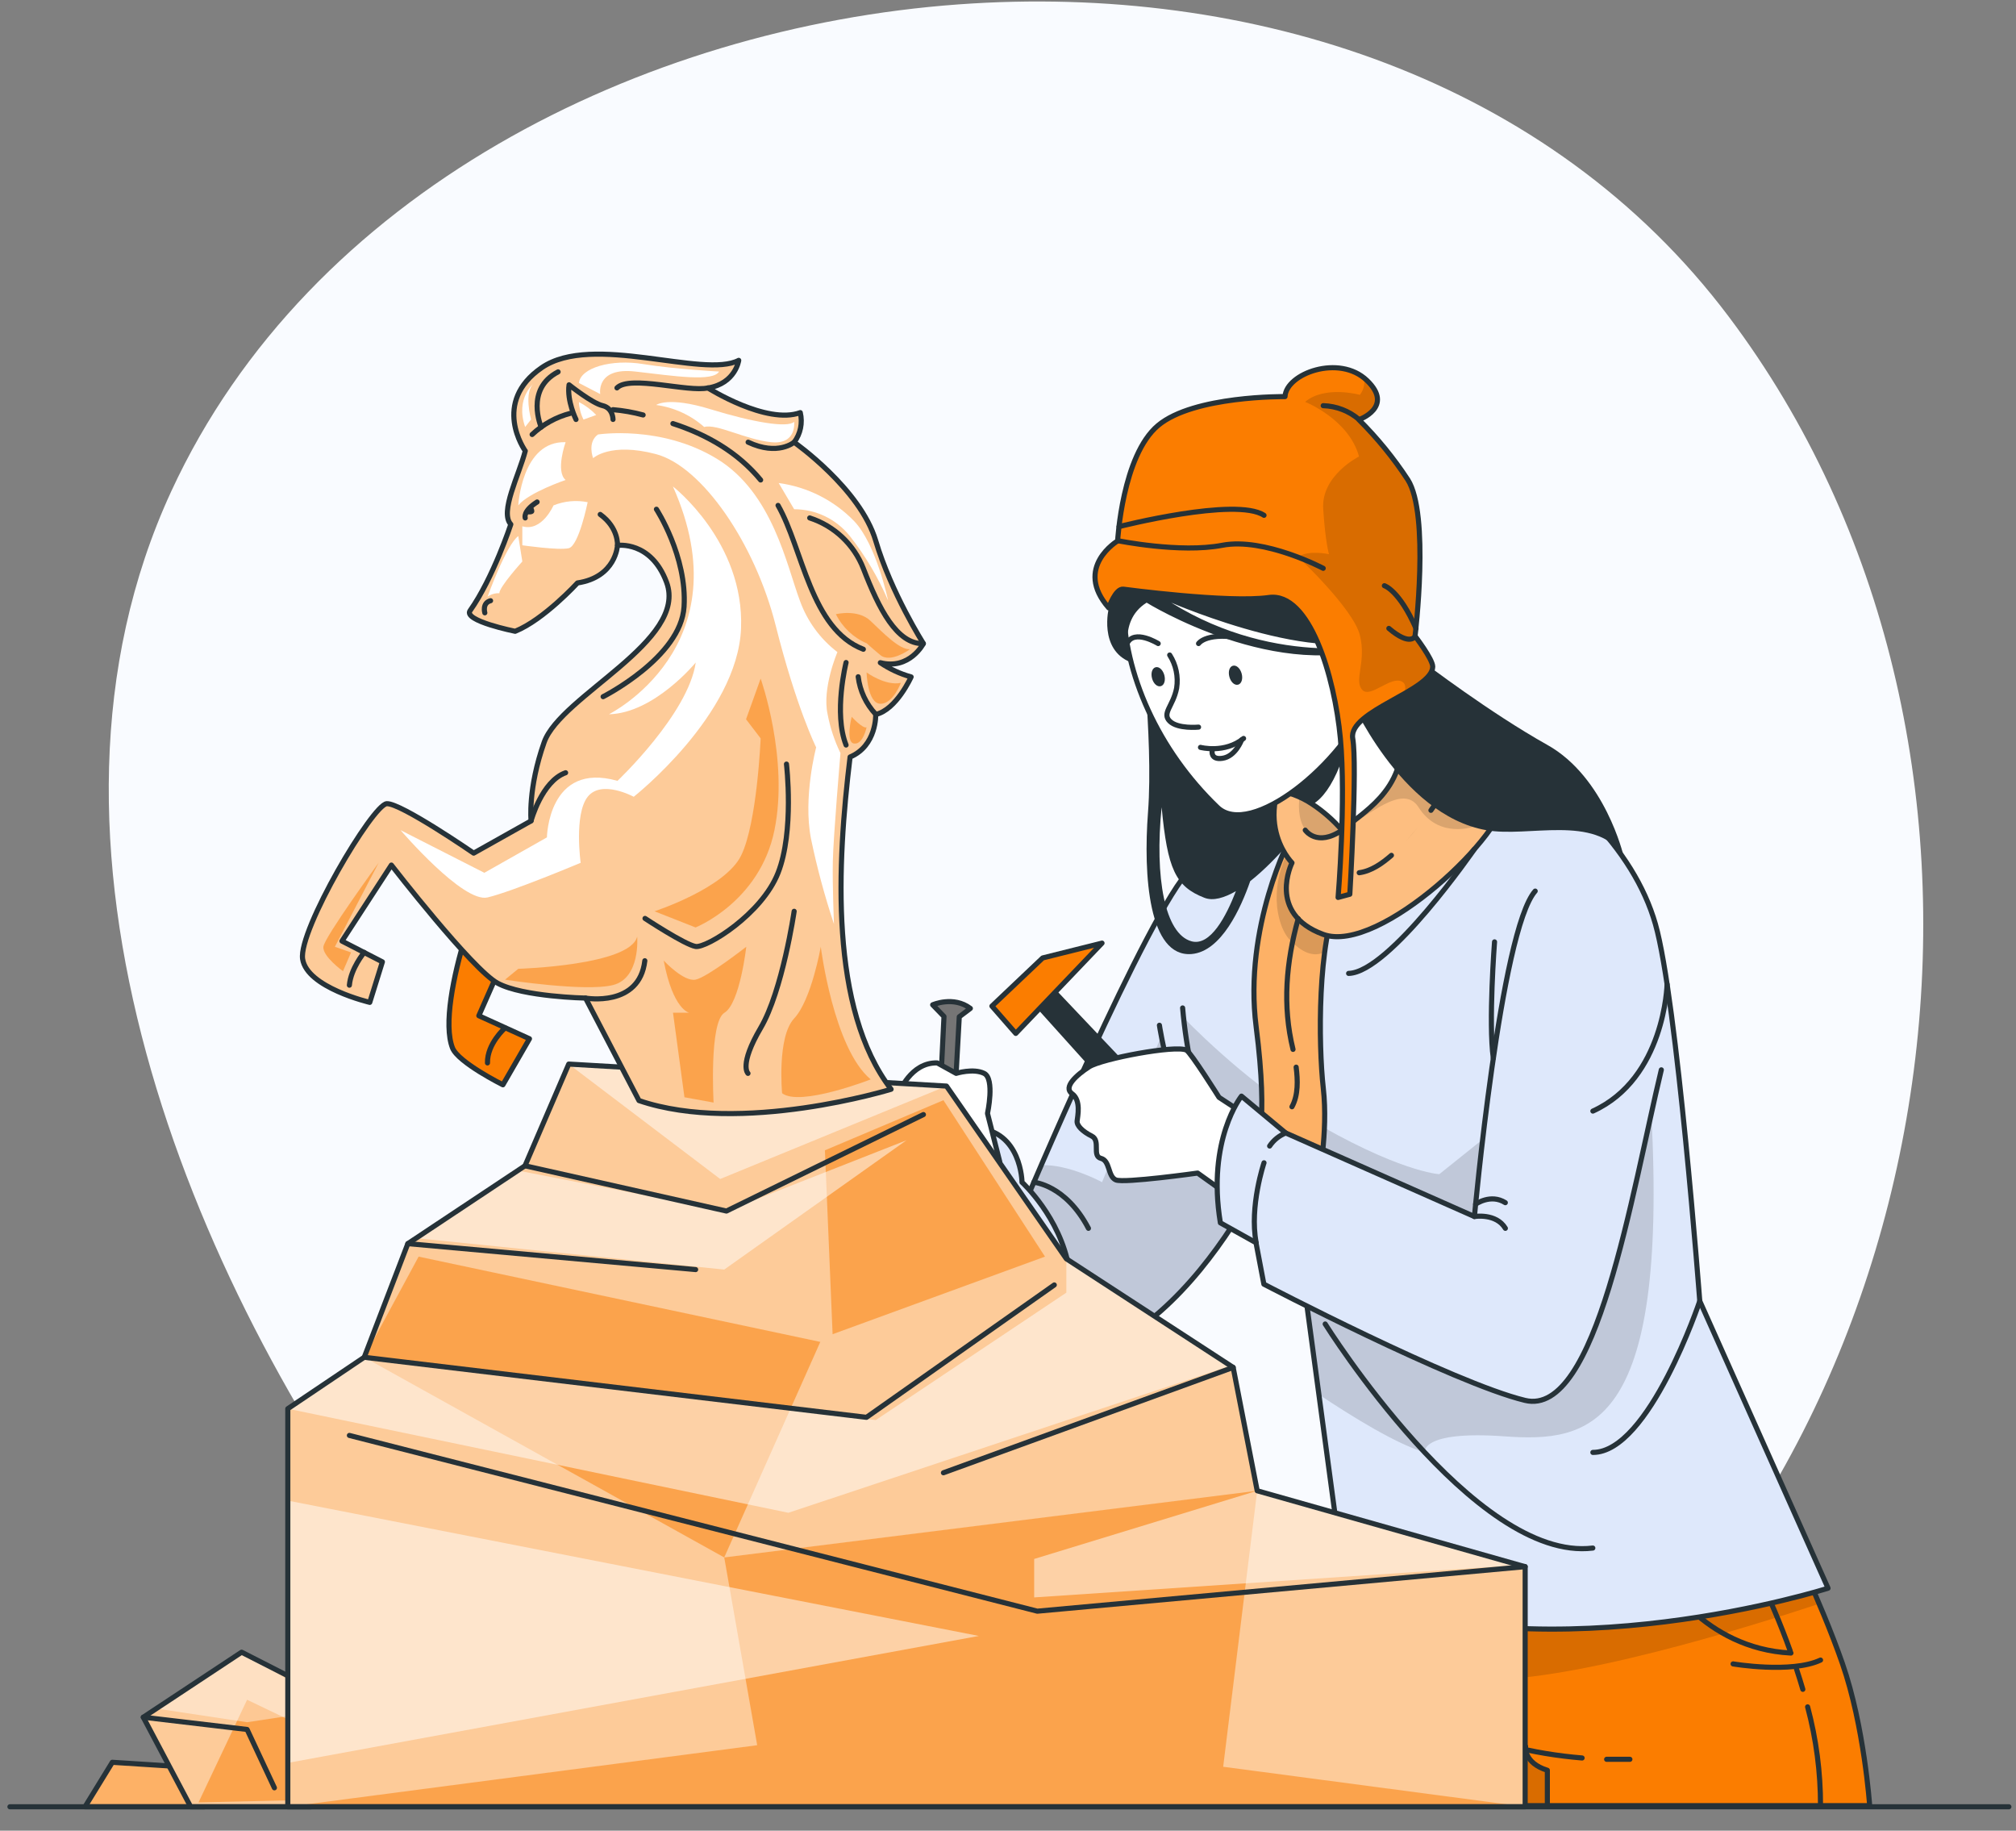 <?xml version="1.0" encoding="UTF-8"?>
<svg width="217px" height="197px" viewBox="0 0 217 197" version="1.1" xmlns="http://www.w3.org/2000/svg" xmlns:xlink="http://www.w3.org/1999/xlink">
    <rect x="0" y="0" width="217" height="197" fill="#808080" stroke="none"/>
    <title>Frozen figure-bro</title>
    <g id="Page-1" stroke="none" stroke-width="1" fill="none" fill-rule="evenodd">
        <g id="shopping-on-splitchek-copy" transform="translate(-1057, -3928)">
            <g id="definitions" transform="translate(150, 3790)">
                <g id="4" transform="translate(892, 138)">
                    <g id="Frozen-figure-bro" transform="translate(16, 0)">
                        <g id="freepik--background-simple--inject-57" transform="translate(10.405, 0)" fill="#F9FBFF" fill-rule="nonzero">
                            <path d="M59.127,194.028 L147.42,194.028 C150.7,191.892 153.845,189.554 156.834,187.027 C199.977,150.603 208.861,79.474 174.672,34.072 C155.437,8.5 123.274,-1.827 91.761,0.473 C57.666,2.95 21.896,20.669 7.031,52.866 C-10.395,90.598 8.894,137.7 32.173,168.812 C39.55,178.786 48.684,187.331 59.127,194.028 Z" id="Path"></path>
                        </g>
                        <g id="freepik--Character--inject-57" transform="translate(95.135, 39.523)">
                            <path d="M95.705,124.28 C95.705,124.28 99.823,132.704 102.176,139.477 C104.53,146.25 105.114,154.783 105.114,154.783 L49.55,154.783 L49.55,128.829 L95.705,124.28 Z" id="Path" fill="#FB7D00" fill-rule="nonzero"></path>
                            <path d="M70.42,150.977 L70.42,154.783 L49.55,154.783 L49.55,128.829 L95.685,124.28 C95.685,124.28 97.667,128.323 99.649,133.07 C92.37,135.478 72.149,141.816 62.532,141.182 C62.532,141.182 65.361,148.431 66.694,148.431 L67.992,149.02 C67.992,149.02 69.637,150.784 70.42,150.977 Z" id="Path" fill-opacity="0.7" fill="#000000" fill-rule="nonzero" opacity="0.2"></path>
                            <path d="M95.705,124.28 C95.705,124.28 99.823,132.704 102.176,139.477 C104.53,146.25 105.114,154.783 105.114,154.783 L49.55,154.783 L49.55,128.829 L95.705,124.28 Z" id="Path" stroke="#263238" stroke-width="0.55" stroke-linecap="round" stroke-linejoin="round"></path>
                            <path d="M98.435,144.155 C99.361,147.621 99.828,151.195 99.823,154.783" id="Path" stroke="#263238" stroke-width="0.55" stroke-linecap="round" stroke-linejoin="round"></path>
                            <path d="M97.241,140.091 C97.479,140.815 97.707,141.538 97.92,142.267" id="Path" stroke="#263238" stroke-width="0.55" stroke-linecap="round" stroke-linejoin="round"></path>
                            <path d="M88.258,121.421 C91.671,126.654 94.46,132.268 96.567,138.149" id="Path" stroke="#263238" stroke-width="0.55" stroke-linecap="round" stroke-linejoin="round"></path>
                            <path d="M82.703,129.82 C82.703,129.82 87.163,137.891 96.641,138.362" id="Path" stroke="#263238" stroke-width="0.55" stroke-linecap="round" stroke-linejoin="round"></path>
                            <path d="M62.571,131.673 C62.571,131.673 63.954,145.492 68.066,148.431" id="Path" stroke="#263238" stroke-width="0.55" stroke-linecap="round" stroke-linejoin="round"></path>
                            <path d="M76.802,149.798 C77.634,149.798 78.472,149.798 79.304,149.798" id="Path" stroke="#263238" stroke-width="0.55" stroke-linecap="round" stroke-linejoin="round"></path>
                            <path d="M58.8,145.145 C63.29,147.965 68.958,149.223 74.161,149.655" id="Path" stroke="#263238" stroke-width="0.55" stroke-linecap="round" stroke-linejoin="round"></path>
                            <path d="M68.066,148.431 C68.066,148.431 67.873,150.195 70.42,150.977 L70.42,154.783" id="Path" stroke="#263238" stroke-width="0.55" stroke-linecap="round" stroke-linejoin="round"></path>
                            <path d="M90.413,139.532 C90.413,139.532 96.691,140.592 99.827,139.12" id="Path" stroke="#263238" stroke-width="0.55" stroke-linecap="round" stroke-linejoin="round"></path>
                            <path d="M32.029,53.979 C27.535,58.295 13.874,90.676 13.874,90.676 C13.874,90.676 7.497,105.863 11.466,106.819 C29.616,111.214 41.002,84.14 41.002,84.14 L32.029,53.979 Z" id="Path" fill="#DEE8FB" fill-rule="nonzero"></path>
                            <path d="M40.596,85.042 C38.421,89.695 27.624,110.738 11.461,106.844 C7.492,105.868 13.874,90.676 13.874,90.676 C13.874,90.676 14.667,88.793 15.94,85.869 C18.873,85.726 22.491,87.693 22.491,87.693 L28.669,72.436 L40.596,85.042 Z" id="Path" fill-opacity="0.7" fill="#000000" fill-rule="nonzero" opacity="0.2"></path>
                            <path d="M32.029,53.979 C27.535,58.295 13.874,90.676 13.874,90.676 C13.874,90.676 7.497,105.863 11.466,106.819 C29.616,111.214 41.002,84.14 41.002,84.14 L32.029,53.979 Z" id="Path" stroke="#263238" stroke-width="0.55" stroke-linecap="round" stroke-linejoin="round"></path>
                            <path d="M16.564,104.173 C14.464,106.532 11.396,107.731 8.825,106.036 C4.132,102.909 3.26,92.846 3.26,92.846 C1.838,91.246 0.929,89.256 0.649,87.133 C0.649,87.133 4.118,81.603 8.964,81.881 C13.809,82.158 13.874,87.703 13.874,87.703 C13.874,87.703 17.972,91.429 18.943,96.978" id="Path" stroke="#263238" stroke-width="0.55" fill="#DEE8FB" fill-rule="nonzero" stroke-linecap="round" stroke-linejoin="round"></path>
                            <path d="M28.664,70.806 C28.664,70.806 30.042,80.221 33.763,83.1" id="Path" stroke="#263238" stroke-width="0.55" stroke-linecap="round" stroke-linejoin="round"></path>
                            <path d="M15.142,87.703 C15.142,87.703 18.571,87.965 21.024,92.658" id="Path" stroke="#263238" stroke-width="0.55" stroke-linecap="round" stroke-linejoin="round"></path>
                            <path d="M32.029,53.979 C32.029,53.979 50.912,33.297 61.595,38.817 C72.278,44.337 79.73,51.819 82.049,59.91 C84.368,68.002 86.826,100.482 86.826,100.482 L100.635,131.386 C100.635,131.386 71.094,140.8 48.732,132.094 L44.347,99.54 C44.347,99.54 32.787,87.901 31.162,68.943" id="Path" fill="#DEE8FB" fill-rule="nonzero"></path>
                            <path d="M65.812,115.044 C56.7,114.39 57.22,116.773 57.22,116.773 C54.177,115.862 49.465,112.968 45.823,110.535 L44.337,99.54 C42.128,97.15 40.191,94.522 38.559,91.706 C32.767,83.1 31.251,69.969 31.251,69.969 C31.251,69.969 37.608,76.633 44.337,80.642 C54.366,86.618 58.791,86.831 58.791,86.831 L63.448,83.1 L81.613,80.295 C83.417,114.459 74.929,115.693 65.812,115.044 Z" id="Path" fill-opacity="0.7" fill="#000000" fill-rule="nonzero" opacity="0.2"></path>
                            <path d="M32.029,53.979 C32.029,53.979 50.912,33.297 61.595,38.817 C72.278,44.337 79.73,51.819 82.049,59.91 C84.368,68.002 86.826,100.482 86.826,100.482 L100.635,131.386 C100.635,131.386 71.094,140.8 48.732,132.094 L44.347,99.54 C44.347,99.54 32.787,87.901 31.162,68.943" id="Path" stroke="#263238" stroke-width="0.55" stroke-linecap="round" stroke-linejoin="round"></path>
                            <path d="M44.347,49.099 L39.922,37.881 L24.324,29.358 C24.324,29.358 25.939,30.691 27.203,34.893 C27.47,38.455 27.748,43.772 27.436,47.88 C26.915,54.693 27.515,63.513 32.123,63.141 C35.339,62.878 37.45,58.141 38.436,55.302 C41.483,52.899 44.347,49.099 44.347,49.099 Z M32.123,61.773 C29.244,60.995 28.134,54.916 28.902,47.35 C29.532,53.984 30.389,55.877 33.5,57.086 C34.462,57.463 35.656,57.086 36.895,56.377 C35.859,59.063 34.155,62.323 32.123,61.773 Z" id="Shape" fill="#263238" fill-rule="nonzero"></path>
                            <path d="M42.776,50.59 C42.776,50.59 37.697,60.198 39.075,70.965 C40.452,81.732 39.075,84.145 39.075,84.145 C39.075,84.145 41.121,86.206 42.776,85.542 C44.431,84.878 45.749,87.698 45.749,87.698 C45.749,87.698 46.844,82.396 46.304,77.595 C45.764,72.793 45.68,61.897 47.919,57.051 C50.159,52.205 42.776,50.59 42.776,50.59 Z" id="Path" fill="#FB7D00" fill-rule="nonzero"></path>
                            <g id="Group" transform="translate(38.649, 50.541)" fill-rule="nonzero">
                                <path d="M4.127,0.05 C4.127,0.05 -0.951,9.657 0.426,20.424 C1.804,31.191 0.426,33.605 0.426,33.605 C0.426,33.605 2.473,35.666 4.127,35.002 C5.782,34.338 7.1,37.157 7.1,37.157 C7.1,37.157 8.195,31.855 7.655,27.054 C7.115,22.253 7.031,11.357 9.271,6.511 C11.51,1.665 4.127,0.05 4.127,0.05 Z" id="Path" fill="#FFFFFF" opacity="0.4"></path>
                                <path d="M3.672,1.982 C2.845,3.703 2.502,5.616 2.681,7.517 C3.027,10.49 4.341,11.342 4.341,11.342 C4.341,11.342 6.09,13.324 7.809,12.368 C7.809,12.368 8.448,9.449 8.8,7.65 C9.152,5.852 5.564,1.982 3.672,1.982 Z" id="Path" fill-opacity="0.7" fill="#000000" opacity="0.2"></path>
                            </g>
                            <path d="M42.776,50.59 C42.776,50.59 37.697,60.198 39.075,70.965 C40.452,81.732 39.075,84.145 39.075,84.145 C39.075,84.145 41.121,86.206 42.776,85.542 C44.431,84.878 45.749,87.698 45.749,87.698 C45.749,87.698 46.844,82.396 46.304,77.595 C45.764,72.793 45.68,61.897 47.919,57.051 C50.159,52.205 42.776,50.59 42.776,50.59 Z" id="Path" stroke="#263238" stroke-width="0.55" stroke-linecap="round" stroke-linejoin="round"></path>
                            <path d="M44.823,39.937 C49.426,34.913 58.845,33.228 61.08,35.448 C63.314,37.668 62.566,39.937 62.566,39.937 C64.28,41.597 65.413,43.766 65.797,46.121 C66.292,49.847 52.379,63.265 46.289,61.025 C40.2,58.786 42.935,53.325 42.935,53.325 C42.935,53.325 37.509,47.914 44.823,39.937 Z" id="Path" fill="#FB7D00" fill-rule="nonzero"></path>
                            <g id="Group" transform="translate(40.631, 34.189)" fill-rule="nonzero">
                                <path d="M4.192,5.748 C8.795,0.723 18.214,-0.961 20.449,1.259 C22.684,3.478 21.936,5.748 21.936,5.748 C23.649,7.408 24.782,9.576 25.166,11.932 C25.662,15.658 11.748,29.076 5.659,26.836 C-0.431,24.596 2.304,19.136 2.304,19.136 C2.304,19.136 -3.122,13.725 4.192,5.748 Z" id="Path" fill="#FFFFFF" opacity="0.5"></path>
                                <path d="M4.98,16.401 C2.691,15.905 2.443,11.941 4.207,8.785 C5.971,5.629 12.259,1.486 16.847,2.022 C21.435,2.557 21.197,7.14 21.197,7.14 C21.197,7.14 23.298,12.541 21.936,15.217 C21.936,15.217 18.145,16.649 15.925,13.16 C13.705,9.672 7.928,17.065 4.98,16.401 Z" id="Path" fill-opacity="0.7" fill="#000000" opacity="0.2"></path>
                            </g>
                            <path d="M44.823,39.937 C49.426,34.913 58.845,33.228 61.08,35.448 C63.314,37.668 62.566,39.937 62.566,39.937 C64.28,41.597 65.413,43.766 65.797,46.121 C66.292,49.847 52.379,63.265 46.289,61.025 C40.2,58.786 42.935,53.325 42.935,53.325 C42.935,53.325 37.509,47.914 44.823,39.937 Z" id="Path" stroke="#263238" stroke-width="0.55" stroke-linecap="round" stroke-linejoin="round"></path>
                            <path d="M53.637,52.523 C52.646,53.385 51.477,54.217 50.169,54.391" id="Path" stroke="#263238" stroke-width="0.55" stroke-linecap="round" stroke-linejoin="round"></path>
                            <path d="M56.561,49.406 C56.105,49.971 55.633,50.519 55.144,51.051" id="Path" fill-opacity="0.7" fill="#000000" fill-rule="nonzero" opacity="0.2"></path>
                            <path d="M62.571,39.937 C61.206,42.63 59.64,45.217 57.889,47.677" id="Path" stroke="#263238" stroke-width="0.55" stroke-linecap="round" stroke-linejoin="round"></path>
                            <path d="M43.381,75.315 C43.554,76.678 43.623,78.328 42.93,79.577" id="Path" stroke="#263238" stroke-width="0.55" stroke-linecap="round" stroke-linejoin="round"></path>
                            <path d="M43.604,59.336 C42.305,63.988 41.889,68.7 43.044,73.403" id="Path" stroke="#263238" stroke-width="0.55" stroke-linecap="round" stroke-linejoin="round"></path>
                            <path d="M54.465,37.341 C54.772,38.216 54.876,39.15 54.767,40.071 C54.643,41.845 51.041,47.959 48.326,49.812 C45.61,51.665 44.362,49.812 44.362,49.812" id="Path" stroke="#263238" stroke-width="0.55" stroke-linecap="round" stroke-linejoin="round"></path>
                            <path d="M48.316,49.812 C49.911,48.534 51.641,47.364 52.894,45.744 C53.679,44.752 54.241,43.603 54.544,42.375 C54.7,41.617 54.775,40.844 54.767,40.071 C53.776,38.877 52.453,37.593 51.333,35.75 C50.864,34.962 50.468,34.133 50.149,33.273 C48.94,30.022 37.326,45.239 40.794,45.472 C42.347,45.613 43.838,46.145 45.13,47.018 C46.312,47.803 47.383,48.743 48.316,49.812 Z" id="Path" stroke="#263238" stroke-width="0.55" fill="#FFFFFF" fill-rule="nonzero" stroke-linecap="round" stroke-linejoin="round"></path>
                            <path d="M50.149,34.283 C49.158,41.404 47.29,45.828 45.13,47.042 C43.838,46.17 42.347,45.638 40.794,45.496 C37.326,45.264 48.94,30.047 50.149,33.297 C50.496,34.214 49.713,33.56 50.149,34.283 Z" id="Path" fill="#263238" fill-rule="nonzero"></path>
                            <path d="M49.054,35.319 C49.054,35.319 54.505,48.157 63.835,49.812 C68.433,50.63 75.494,48.068 78.61,52.532 C78.61,52.532 76.628,44.109 70.425,40.641 C64.221,37.172 57.131,31.761 57.131,31.761 L49.054,35.319 Z" id="Path" fill="#263238" fill-rule="nonzero"></path>
                            <path d="M36.478,8.889 C20.246,14.315 22.069,35.022 34.908,47.355 C38.426,50.739 48.405,42.806 51.388,35.354 C56.68,22.129 51.209,3.964 36.478,8.889 Z" id="Path" stroke="#263238" stroke-width="0.55" fill="#FFFFFF" fill-rule="nonzero" stroke-linecap="round" stroke-linejoin="round"></path>
                            <path d="M32.876,29.73 C32.876,29.73 33.748,28.362 37.97,29.234" id="Path" stroke="#263238" stroke-width="0.55" stroke-linecap="round" stroke-linejoin="round"></path>
                            <path d="M28.531,29.73 C28.531,29.73 25.929,28.114 25.181,29.73" id="Path" stroke="#263238" stroke-width="0.55" stroke-linecap="round" stroke-linejoin="round"></path>
                            <path d="M29.769,30.964 C30.444,32.019 30.71,33.284 30.518,34.521 C30.146,36.459 28.902,37.212 29.769,38.079 C30.636,38.946 32.876,38.723 32.876,38.723" id="Path" stroke="#263238" stroke-width="0.55" stroke-linecap="round" stroke-linejoin="round"></path>
                            <path d="M37.514,32.955 C37.668,33.515 37.514,34.055 37.132,34.155 C36.751,34.254 36.35,33.882 36.196,33.317 C36.042,32.752 36.196,32.217 36.573,32.118 C36.949,32.019 37.355,32.391 37.514,32.955 Z" id="Path" fill="#263238" fill-rule="nonzero"></path>
                            <path d="M29.19,33.119 C29.343,33.684 29.19,34.219 28.808,34.318 C28.427,34.417 28.025,34.045 27.872,33.486 C27.718,32.926 27.872,32.386 28.248,32.282 C28.625,32.177 29.031,32.559 29.19,33.119 Z" id="Path" fill="#263238" fill-rule="nonzero"></path>
                            <path d="M27.287,25.33 C27.287,25.33 41.686,34.249 52.959,29.72 C52.959,29.72 41.532,32.534 29.938,25.33 C29.938,25.33 48.127,33.193 53.36,28.1 C58.592,23.006 43.519,14.226 43.519,14.226 L24.388,20.023 L23.224,25.86 C23.224,25.86 22.064,30.414 25.627,31.766 C25.627,31.771 23.972,27.401 27.287,25.33 Z" id="Path" fill="#263238" fill-rule="nonzero"></path>
                            <path d="M24.775,23.878 C24.775,23.878 36.097,25.394 40.447,24.775 C44.798,24.155 47.523,33.253 48.142,39.937 C48.762,46.621 47.895,57.051 47.895,57.051 L49.158,56.709 C49.158,56.709 49.981,42.895 49.47,39.937 C48.96,36.979 58.027,34.818 58.082,32.222 C58.082,31.405 56.179,28.932 56.179,28.932 C56.179,28.932 57.79,15.806 55.391,12.085 C53.868,9.761 52.106,7.602 50.134,5.644 C50.134,5.644 53.984,4.276 51.001,1.417 C48.018,-1.442 42.305,0.674 42.182,3.156 C42.182,3.156 32.366,3.032 28.516,6.263 C24.666,9.494 24.165,18.685 24.165,18.685 C24.165,18.685 19.394,21.539 23.209,25.89 C23.224,25.865 23.932,23.784 24.775,23.878 Z" id="Path" fill="#FB7D00" fill-rule="nonzero"></path>
                            <path d="M58.097,32.207 C58.097,33.223 56.67,34.189 55,35.131 C55.193,34.556 55.193,34.05 54.792,33.832 C53.548,33.149 51.323,35.735 50.461,34.675 C49.599,33.614 50.957,31.702 50.243,28.833 C49.53,25.964 43.589,20.409 43.589,20.409 C44.699,19.622 46.918,20.117 46.918,20.117 C46.918,20.117 46.527,18.849 46.294,15.241 C46.061,11.634 50.149,9.603 50.149,9.603 C49.064,5.589 44.347,3.721 44.347,3.721 C46.482,1.923 50.243,2.968 50.243,2.968 C50.663,2.428 50.82,1.728 50.669,1.06 C50.792,1.151 50.908,1.251 51.016,1.358 C53.989,4.217 50.149,5.584 50.149,5.584 C52.121,7.542 53.883,9.701 55.406,12.026 C57.805,15.757 56.194,28.873 56.194,28.873 C56.194,28.873 58.117,31.405 58.097,32.207 Z" id="Path" fill-opacity="0.7" fill="#000000" fill-rule="nonzero" opacity="0.2"></path>
                            <path d="M24.775,23.878 C24.775,23.878 36.097,25.394 40.447,24.775 C44.798,24.155 47.523,33.253 48.142,39.937 C48.762,46.621 47.895,57.051 47.895,57.051 L49.158,56.709 C49.158,56.709 49.981,42.895 49.47,39.937 C48.96,36.979 58.027,34.818 58.082,32.222 C58.082,31.405 56.179,28.932 56.179,28.932 C56.179,28.932 57.79,15.806 55.391,12.085 C53.868,9.761 52.106,7.602 50.134,5.644 C50.134,5.644 53.984,4.276 51.001,1.417 C48.018,-1.442 42.305,0.674 42.182,3.156 C42.182,3.156 32.366,3.032 28.516,6.263 C24.666,9.494 24.165,18.685 24.165,18.685 C24.165,18.685 19.394,21.539 23.209,25.89 C23.224,25.865 23.932,23.784 24.775,23.878 Z" id="Path" stroke="#263238" stroke-width="0.55" stroke-linecap="round" stroke-linejoin="round"></path>
                            <path d="M24.18,18.66 C24.18,18.66 30.889,20.028 35.423,19.156 C39.957,18.284 46.294,21.633 46.294,21.633" id="Path" stroke="#263238" stroke-width="0.55" stroke-linecap="round" stroke-linejoin="round"></path>
                            <path d="M56.194,28.932 C56.194,28.932 55.699,30.086 53.36,28.1" id="Path" stroke="#263238" stroke-width="0.55" stroke-linecap="round" stroke-linejoin="round"></path>
                            <path d="M50.149,5.619 C49.07,4.7 47.711,4.176 46.294,4.132" id="Path" stroke="#263238" stroke-width="0.55" stroke-linecap="round" stroke-linejoin="round"></path>
                            <path d="M24.324,17.144 C24.324,17.144 36.905,13.943 39.922,15.93" id="Path" stroke="#263238" stroke-width="0.55" stroke-linecap="round" stroke-linejoin="round"></path>
                            <path d="M52.879,23.506 C52.879,23.506 54.47,23.977 56.283,28.1" id="Path" stroke="#263238" stroke-width="0.55" stroke-linecap="round" stroke-linejoin="round"></path>
                            <path d="M33.084,40.903 C33.084,40.903 35.695,41.592 37.722,39.942" id="Path" stroke="#263238" stroke-width="0.55" stroke-linecap="round" stroke-linejoin="round"></path>
                            <path d="M37.509,40.1 C37.509,40.1 36.855,41.894 35.423,42.082 C34.174,42.261 34.338,41.309 34.338,41.309" id="Path" stroke="#263238" stroke-width="0.55" stroke-linecap="round" stroke-linejoin="round"></path>
                            <polygon id="Path" fill="#263238" fill-rule="nonzero" points="29.611 79.745 17.362 66.827 15.36 68.839 27.094 81.871"></polygon>
                            <path d="M43.604,84.145 L35.081,78.566 C35.081,78.566 32.044,73.735 31.573,73.487 C30.458,72.897 22.451,74.404 21.103,75.276 C19.755,76.148 18.264,77.471 19.26,78.174 C20.256,78.878 19.855,80.617 19.805,81.113 C19.755,81.608 20.395,82.242 21.381,82.733 C22.367,83.223 21.381,84.883 22.372,85.131 C23.363,85.379 23.1,87.078 23.972,87.45 C24.844,87.822 32.777,86.712 32.777,86.712 L42.271,93.505 L43.604,84.145 Z" id="Path" stroke="#263238" stroke-width="0.55" fill="#FFFFFF" fill-rule="nonzero" stroke-linecap="round" stroke-linejoin="round"></path>
                            <path d="M69.112,56.368 C65.386,60.579 62.571,91.389 62.571,91.389 L42.256,82.396 L37.494,78.432 C37.494,78.432 33.748,83.119 35.225,92.068 L39.06,94.209 L39.907,98.668 C39.907,98.668 60.317,109.311 68.017,111.174 C75.717,113.037 79.497,88.877 82.688,75.603" id="Path" stroke="#263238" stroke-width="0.55" fill="#DEE8FB" fill-rule="nonzero" stroke-linecap="round" stroke-linejoin="round"></path>
                            <polygon id="Path" stroke="#263238" stroke-width="0.55" fill="#FB7D00" fill-rule="nonzero" stroke-linecap="round" stroke-linejoin="round" points="10.633 68.745 16.099 63.562 22.486 61.967 13.2 71.683"></polygon>
                            <path d="M4.256,68.606 C4.256,68.606 6.491,67.615 8.314,68.993 L7.12,69.895 L6.283,85.007 L4.752,84.68 L5.475,69.865 L4.256,68.606 Z" id="Path" stroke="#263238" stroke-width="0.55" fill="#757575" fill-rule="nonzero" stroke-linecap="round" stroke-linejoin="round"></path>
                            <path d="M0.649,78.05 C0.649,78.05 1.893,74.775 4.752,74.859 L6.783,75.984 C6.783,75.984 8.627,75.409 9.796,75.984 C10.965,76.559 10.158,80.295 10.158,80.295 L11.476,85.488 C11.476,85.488 9.722,90.79 5.416,89.977 C1.11,89.164 -0.466,84.011 0.649,78.05 Z" id="Path" stroke="#263238" stroke-width="0.55" fill="#FFFFFF" fill-rule="nonzero" stroke-linecap="round" stroke-linejoin="round"></path>
                            <path d="M39.922,85.607 C39.922,85.607 38.336,90.294 39.075,94.189" id="Path" stroke="#263238" stroke-width="0.55" stroke-linecap="round" stroke-linejoin="round"></path>
                            <path d="M62.571,91.389 C62.571,91.389 64.91,90.998 65.901,92.658" id="Path" stroke="#263238" stroke-width="0.55" stroke-linecap="round" stroke-linejoin="round"></path>
                            <path d="M42.271,82.396 C41.56,82.677 40.951,83.168 40.527,83.803" id="Path" stroke="#263238" stroke-width="0.55" stroke-linecap="round" stroke-linejoin="round"></path>
                            <path d="M62.7,90.061 C62.7,90.061 64.315,88.897 65.896,89.898" id="Path" stroke="#263238" stroke-width="0.55" stroke-linecap="round" stroke-linejoin="round"></path>
                            <path d="M83.308,66.396 C83.308,66.396 83.065,76.514 75.32,80.042" id="Path" stroke="#263238" stroke-width="0.55" stroke-linecap="round" stroke-linejoin="round"></path>
                            <path d="M64.736,61.833 C64.736,61.833 64.068,70.534 64.603,74.349" id="Path" stroke="#263238" stroke-width="0.55" stroke-linecap="round" stroke-linejoin="round"></path>
                            <path d="M86.826,100.482 C86.826,100.482 81.375,116.773 75.32,116.773" id="Path" stroke="#263238" stroke-width="0.55" stroke-linecap="round" stroke-linejoin="round"></path>
                            <path d="M46.507,102.954 C46.507,102.954 62.581,128.631 75.315,127.065" id="Path" stroke="#263238" stroke-width="0.55" stroke-linecap="round" stroke-linejoin="round"></path>
                            <path d="M62.571,51.849 C62.571,51.849 53.414,65.123 49.029,65.227" id="Path" stroke="#263238" stroke-width="0.55" stroke-linecap="round" stroke-linejoin="round"></path>
                        </g>
                        <g id="freepik--frozen-fgiure--inject-57" transform="translate(7.928, 38.036)">
                            <polygon id="Path" fill="#FB7D00" fill-rule="nonzero" points="13.061 156.393 0.223 156.393 3.161 151.607 10.807 152.097"></polygon>
                            <g id="Group" transform="translate(0, 151.126)" fill="#FFFFFF" fill-rule="nonzero" opacity="0.4">
                                <polygon id="Path" points="13.061 5.267 0.223 5.267 3.161 0.481 10.807 0.971"></polygon>
                                <polygon id="Path" points="3.815 1.07 9.568 2.245 3.424 4.4"></polygon>
                            </g>
                            <polygon id="Path" stroke="#263238" stroke-width="0.55" stroke-linecap="round" stroke-linejoin="round" points="13.061 156.393 0.223 156.393 3.161 151.607 10.807 152.097"></polygon>
                            <polygon id="Path" fill="#FB7D00" fill-rule="nonzero" points="24.532 156.393 11.595 156.393 6.496 146.756 17.08 139.759 28.843 145.76"></polygon>
                            <g id="Group" transform="translate(6.441, 139.73)" fill-rule="nonzero">
                                <polygon id="Path" fill="#FFFFFF" opacity="0.6" points="18.091 16.664 5.153 16.664 0.055 7.026 10.638 0.03 22.401 6.03"></polygon>
                                <polygon id="Path" fill="#FB7D00" opacity="0.5" points="6 16.193 11.228 5.148 17.892 8.344 17.436 15.93"></polygon>
                                <polygon id="Path" fill="#FFFFFF" opacity="0.4" points="1.457 6.095 11.228 7.566 20.93 6.095 10.638 0.03"></polygon>
                            </g>
                            <polygon id="Path" stroke="#263238" stroke-width="0.55" stroke-linecap="round" stroke-linejoin="round" points="24.532 156.393 11.595 156.393 6.496 146.756 17.08 139.759 28.843 145.76"></polygon>
                            <polyline id="Path" stroke="#263238" stroke-width="0.55" stroke-linecap="round" stroke-linejoin="round" points="6.496 146.756 17.669 148.074 20.608 154.352"></polyline>
                            <polygon id="Path" fill="#FB7D00" fill-rule="nonzero" points="155.239 130.553 155.239 156.393 22.05 156.393 22.05 113.558 30.275 108.023 30.344 107.85 34.972 95.794 47.582 87.415 52.29 76.47 92.95 78.838 105.853 97.424 123.527 108.93 123.809 109.113 126.396 122.387 154.605 130.38 154.609 130.38"></polygon>
                            <g id="Group" transform="translate(21.802, 76.306)" fill-rule="nonzero">
                                <polygon id="Path" fill="#FFFFFF" opacity="0.6" points="133.437 54.247 133.437 80.087 0.248 80.087 0.248 37.251 8.473 31.717 8.542 31.543 13.17 19.488 25.781 11.109 30.488 0.164 71.148 2.532 84.051 21.118 101.725 32.623 102.008 32.807 104.594 46.081 132.803 54.073 132.808 54.073"></polygon>
                                <polygon id="Path" fill="#FB7D00" opacity="0.5" points="47.226 53.256 104.594 46.081 100.932 75.781 133.437 80.087 0.248 80.087 50.773 73.462"></polygon>
                                <polygon id="Path" fill="#FB7D00" opacity="0.5" points="14.33 20.885 57.567 30.062 47.226 53.256 8.473 31.717"></polygon>
                                <polygon id="Path" fill="#FB7D00" opacity="0.5" points="70.821 4.053 81.752 20.885 58.89 29.234 58.062 9.444"></polygon>
                                <g opacity="0.5" fill="#FFFFFF" id="Path">
                                    <polygon points="30.483 0.164 46.79 12.531 71.148 2.532"></polygon>
                                    <polygon points="47.464 15.98 66.842 8.364 47.226 22.277 14.067 18.898 25.013 11.624"></polygon>
                                    <polygon points="101.725 32.623 54.128 48.45 0.248 37.251 8.473 31.717 8.542 31.543 63.532 38.475 84.051 24.76 84.051 21.118"></polygon>
                                    <polygon points="132.803 54.073 80.587 57.557 80.587 53.419 104.594 46.081"></polygon>
                                    <polygon points="74.632 61.704 0.248 75.365 0.248 47.141"></polygon>
                                </g>
                            </g>
                            <polygon id="Path" stroke="#263238" stroke-width="0.55" stroke-linecap="round" stroke-linejoin="round" points="155.239 130.553 155.239 156.393 22.05 156.393 22.05 113.558 30.275 108.023 30.344 107.85 34.972 95.794 47.582 87.415 52.29 76.47 92.95 78.838 105.853 97.424 123.527 108.93 123.809 109.113 126.396 122.387 154.605 130.38 154.609 130.38"></polygon>
                            <polyline id="Path" stroke="#263238" stroke-width="0.55" stroke-linecap="round" stroke-linejoin="round" points="155.239 130.553 102.726 135.345 28.679 116.432"></polyline>
                            <polyline id="Path" stroke="#263238" stroke-width="0.55" stroke-linecap="round" stroke-linejoin="round" points="30.275 108.023 84.338 114.484 104.555 100.239"></polyline>
                            <line x1="123.809" y1="109.113" x2="92.623" y2="120.45" id="Path" stroke="#263238" stroke-width="0.55" stroke-linecap="round" stroke-linejoin="round"></line>
                            <polyline id="Path" stroke="#263238" stroke-width="0.55" stroke-linecap="round" stroke-linejoin="round" points="47.582 87.415 69.265 92.286 90.468 81.905"></polyline>
                            <line x1="34.972" y1="95.794" x2="65.95" y2="98.584" id="Path" stroke="#263238" stroke-width="0.55" stroke-linecap="round" stroke-linejoin="round"></line>
                            <path d="M60.48,54.232 C60.48,54.232 46.21,54.435 45.006,54.232 C43.802,54.029 37.851,69.81 39.778,74.736 C40.393,76.301 45.204,78.7 45.204,78.7 L48.063,73.745 L42.613,71.267 L47.032,61.243 L56.883,63.924 L60.48,54.232 Z" id="Path" stroke="#263238" stroke-width="0.55" fill="#FB7D00" fill-rule="nonzero" stroke-linecap="round" stroke-linejoin="round"></path>
                            <path d="M90.468,31.216 C90.468,31.216 86.999,25.766 85.334,20.157 C83.669,14.548 76.554,9.558 76.554,9.558 C77.238,8.646 77.48,7.476 77.213,6.367 C73.571,7.695 67.278,3.716 67.278,3.716 C70.251,3.221 70.588,0.743 70.588,0.743 C66.778,2.725 54.851,-2.23 49.386,1.526 C43.921,5.282 47.568,10.445 47.612,10.485 C46.938,13.096 44.837,17.07 46.056,18.388 C46.056,18.388 44.159,24.165 41.671,27.678 C40.898,28.768 46.522,29.898 46.522,29.898 C49.604,28.659 53.231,24.695 53.231,24.695 C57.378,24.071 57.537,20.657 57.537,20.657 C57.537,20.657 61.139,20.117 62.819,24.621 C65.173,30.934 51.423,36.83 49.649,41.83 C47.875,46.829 48.236,50.303 48.236,50.303 L42.058,53.771 C42.058,53.771 34.214,48.37 32.703,48.45 C31.191,48.529 23.184,62.076 23.645,65.158 C24.106,68.24 30.874,69.83 30.874,69.83 L32.232,65.47 L27.882,63.235 L33.198,55.055 C33.198,55.055 41.919,66.312 44.649,67.774 C47.379,69.236 54.098,69.369 54.098,69.369 L59.851,80.399 C70.836,84.15 86.989,79.18 86.989,79.18 C80.33,70.499 81.177,54.901 82.574,43.425 C85.453,42.206 85.334,38.847 85.334,38.847 C87.554,38.351 89.145,34.809 89.145,34.809 C87.964,34.481 86.844,33.964 85.83,33.277 C88.976,34.09 90.468,31.216 90.468,31.216 Z" id="Path" fill="#FB7D00" fill-rule="nonzero"></path>
                            <path d="M90.468,31.216 C90.468,31.216 86.999,25.766 85.334,20.157 C83.669,14.548 76.554,9.558 76.554,9.558 C77.238,8.646 77.48,7.476 77.213,6.367 C73.571,7.695 67.278,3.716 67.278,3.716 C70.251,3.221 70.588,0.743 70.588,0.743 C66.778,2.725 54.851,-2.23 49.386,1.526 C43.921,5.282 47.568,10.445 47.612,10.485 C46.938,13.096 44.837,17.07 46.056,18.388 C46.056,18.388 44.159,24.165 41.671,27.678 C40.898,28.768 46.522,29.898 46.522,29.898 C49.604,28.659 53.231,24.695 53.231,24.695 C57.378,24.071 57.537,20.657 57.537,20.657 C57.537,20.657 61.139,20.117 62.819,24.621 C65.173,30.934 51.423,36.83 49.649,41.83 C47.875,46.829 48.236,50.303 48.236,50.303 L42.058,53.771 C42.058,53.771 34.214,48.37 32.703,48.45 C31.191,48.529 23.184,62.076 23.645,65.158 C24.106,68.24 30.874,69.83 30.874,69.83 L32.232,65.47 L27.882,63.235 L33.198,55.055 C33.198,55.055 41.919,66.312 44.649,67.774 C47.379,69.236 54.098,69.369 54.098,69.369 L59.851,80.399 C70.836,84.15 86.989,79.18 86.989,79.18 C80.33,70.499 81.177,54.901 82.574,43.425 C85.453,42.206 85.334,38.847 85.334,38.847 C87.554,38.351 89.145,34.809 89.145,34.809 C87.964,34.481 86.844,33.964 85.83,33.277 C88.976,34.09 90.468,31.216 90.468,31.216 Z" id="Path" fill="#FFFFFF" fill-rule="nonzero" opacity="0.6"></path>
                            <path d="M90.468,31.216 C90.468,31.216 86.999,25.766 85.334,20.157 C83.669,14.548 76.554,9.558 76.554,9.558 C77.238,8.646 77.48,7.476 77.213,6.367 C73.571,7.695 67.278,3.716 67.278,3.716 C70.251,3.221 70.588,0.743 70.588,0.743 C66.778,2.725 54.851,-2.23 49.386,1.526 C43.921,5.282 47.568,10.445 47.612,10.485 C46.938,13.096 44.837,17.07 46.056,18.388 C46.056,18.388 44.159,24.165 41.671,27.678 C40.898,28.768 46.522,29.898 46.522,29.898 C49.604,28.659 53.231,24.695 53.231,24.695 C57.378,24.071 57.537,20.657 57.537,20.657 C57.537,20.657 61.139,20.117 62.819,24.621 C65.173,30.934 51.423,36.83 49.649,41.83 C47.875,46.829 48.236,50.303 48.236,50.303 L42.058,53.771 C42.058,53.771 34.214,48.37 32.703,48.45 C31.191,48.529 23.184,62.076 23.645,65.158 C24.106,68.24 30.874,69.83 30.874,69.83 L32.232,65.47 L27.882,63.235 L33.198,55.055 C33.198,55.055 41.919,66.312 44.649,67.774 C47.379,69.236 54.098,69.369 54.098,69.369 L59.851,80.399 C70.836,84.15 86.989,79.18 86.989,79.18 C80.33,70.499 81.177,54.901 82.574,43.425 C85.453,42.206 85.334,38.847 85.334,38.847 C87.554,38.351 89.145,34.809 89.145,34.809 C87.964,34.481 86.844,33.964 85.83,33.277 C88.976,34.09 90.468,31.216 90.468,31.216 Z" id="Path" stroke="#263238" stroke-width="0.55" stroke-linecap="round" stroke-linejoin="round"></path>
                            <path d="M74.82,16.351 C77.491,21.024 78.328,29.665 84.001,31.831" id="Path" stroke="#263238" stroke-width="0.55" stroke-linecap="round" stroke-linejoin="round"></path>
                            <path d="M63.503,7.546 C67.135,8.721 70.494,10.638 72.947,13.616" id="Path" stroke="#263238" stroke-width="0.55" stroke-linecap="round" stroke-linejoin="round"></path>
                            <path d="M57.056,6.05 C58.151,6.142 59.236,6.333 60.297,6.62" id="Path" stroke="#263238" stroke-width="0.55" stroke-linecap="round" stroke-linejoin="round"></path>
                            <path d="M48.35,8.721 C49.512,7.627 50.929,6.844 52.473,6.441" id="Path" stroke="#263238" stroke-width="0.55" stroke-linecap="round" stroke-linejoin="round"></path>
                            <path d="M53.073,7.105 C53.073,7.105 52.082,5.123 52.324,3.374 C52.324,3.374 54.802,5.356 55.932,5.614 C57.061,5.872 57.056,7.1 57.056,7.1" id="Path" stroke="#263238" stroke-width="0.55" stroke-linecap="round" stroke-linejoin="round"></path>
                            <path d="M82.143,33.258 C82.143,33.258 80.776,38.708 82.143,42.137" id="Path" stroke="#263238" stroke-width="0.55" stroke-linecap="round" stroke-linejoin="round"></path>
                            <path d="M85.334,38.827 C84.292,37.716 83.631,36.301 83.446,34.789" id="Path" stroke="#263238" stroke-width="0.55" stroke-linecap="round" stroke-linejoin="round"></path>
                            <path d="M78.229,17.699 C80.876,18.555 82.997,20.557 84.006,23.15 C85.686,27.5 87.609,31.286 90.448,31.226" id="Path" stroke="#263238" stroke-width="0.55" stroke-linecap="round" stroke-linejoin="round"></path>
                            <path d="M76.554,9.548 C76.554,9.548 74.815,11.064 71.599,9.548" id="Path" stroke="#263238" stroke-width="0.55" stroke-linecap="round" stroke-linejoin="round"></path>
                            <path d="M67.278,3.706 C65.187,4.202 58.855,2.299 57.482,3.706" id="Path" stroke="#263238" stroke-width="0.55" stroke-linecap="round" stroke-linejoin="round"></path>
                            <path d="M49.327,7.928 C49.327,7.928 47.548,3.84 51.145,1.982" id="Path" stroke="#263238" stroke-width="0.55" stroke-linecap="round" stroke-linejoin="round"></path>
                            <path d="M43.257,27.911 C43.257,27.911 42.945,26.856 43.876,26.608" id="Path" stroke="#263238" stroke-width="0.55" stroke-linecap="round" stroke-linejoin="round"></path>
                            <path d="M47.607,17.699 C47.607,17.699 47.315,16.981 48.886,15.985" id="Path" stroke="#263238" stroke-width="0.55" stroke-linecap="round" stroke-linejoin="round"></path>
                            <path d="M47.632,17.278 C47.632,17.278 49.158,17.625 48.35,16.371" id="Path" fill="#263238" fill-rule="nonzero"></path>
                            <path d="M57.537,20.637 C57.537,20.637 57.671,18.764 55.679,17.323" id="Path" stroke="#263238" stroke-width="0.55" stroke-linecap="round" stroke-linejoin="round"></path>
                            <path d="M61.729,16.763 C61.729,16.763 65.039,21.827 64.702,27.262 C64.365,32.698 55.991,36.934 55.991,36.934" id="Path" stroke="#263238" stroke-width="0.55" stroke-linecap="round" stroke-linejoin="round"></path>
                            <path d="M48.236,50.293 C48.236,50.293 49.386,46.032 51.953,45.12" id="Path" stroke="#263238" stroke-width="0.55" stroke-linecap="round" stroke-linejoin="round"></path>
                            <path d="M54.098,69.369 C54.098,69.369 59.9,70.4 60.48,65.351" id="Path" stroke="#263238" stroke-width="0.55" stroke-linecap="round" stroke-linejoin="round"></path>
                            <path d="M30.275,64.459 C30.275,64.459 28.843,66.159 28.679,67.982" id="Path" stroke="#263238" stroke-width="0.55" stroke-linecap="round" stroke-linejoin="round"></path>
                            <path d="M45.432,72.585 C45.432,72.585 43.5,74.275 43.544,76.346" id="Path" stroke="#263238" stroke-width="0.55" stroke-linecap="round" stroke-linejoin="round"></path>
                            <path d="M75.727,44.188 C75.727,44.188 76.579,51.418 74.825,55.887 C73.071,60.356 67.11,64.003 65.95,63.815 C64.791,63.627 60.5,60.797 60.5,60.797" id="Path" stroke="#263238" stroke-width="0.55" stroke-linecap="round" stroke-linejoin="round"></path>
                            <path d="M76.554,60.029 C76.554,60.029 75.305,68.572 72.947,72.585 C70.588,76.599 71.584,77.471 71.584,77.471" id="Path" stroke="#263238" stroke-width="0.55" stroke-linecap="round" stroke-linejoin="round"></path>
                            <path d="M63.503,14.31 C63.503,14.31 71.213,20.286 70.836,29.596 C70.459,38.906 59.286,47.706 59.286,47.706 C59.286,47.706 55.818,45.818 54.331,47.706 C52.845,49.594 53.573,54.812 53.573,54.812 C53.573,54.812 46.19,57.918 43.549,58.538 C40.908,59.157 34.189,51.299 34.189,51.299 L43.207,55.887 L49.941,52.077 C49.941,52.077 50.075,43.876 57.537,45.992 C57.537,45.992 65.163,38.787 65.96,33.258 C65.96,33.258 61.501,38.708 56.62,38.827 C56.61,38.827 71.203,31.578 63.503,14.31 Z" id="Path" fill="#FFFFFF" fill-rule="nonzero"></path>
                            <path d="M51.953,9.548 C51.953,9.548 50.838,12.67 51.953,13.616 C51.953,13.616 47.989,14.959 46.859,16.346 C46.859,16.351 47.231,9.385 51.953,9.548 Z" id="Path" fill="#FFFFFF" fill-rule="nonzero"></path>
                            <path d="M50.65,16.351 C50.65,16.351 49.406,19.22 47.295,18.601 L47.295,20.642 C47.295,20.642 51.19,21.207 52.285,20.959 C53.38,20.712 54.326,16.005 54.326,16.005 C53.093,15.759 51.815,15.879 50.65,16.351 Z" id="Path" fill="#FFFFFF" fill-rule="nonzero"></path>
                            <path d="M46.859,19.651 L47.295,22.386 C47.295,22.386 44.818,25.117 44.818,25.8 C44.367,25.782 43.923,25.913 43.554,26.172 C43.554,26.172 45.531,20.642 46.859,19.651 Z" id="Path" fill="#FFFFFF" fill-rule="nonzero"></path>
                            <path d="M48.236,7.105 C48.236,7.105 47.394,4.093 48.588,3.176 C48.588,3.176 46.507,4.747 47.597,7.913 L48.236,7.105 Z" id="Path" fill="#FFFFFF" fill-rule="nonzero"></path>
                            <path d="M68.477,1.947 C68.477,1.947 63.736,1.7 60.297,1.14 C56.858,0.58 53.568,1.546 53.385,3.176 L55.679,4.37 C55.679,4.37 55.183,1.452 59.469,1.947 C63.755,2.443 67.794,3.067 68.477,1.947 Z" id="Path" fill="#FFFFFF" fill-rule="nonzero"></path>
                            <path d="M61.704,5.545 C61.704,5.545 62.948,4.588 67.546,6 C72.144,7.413 75.821,8.032 76.554,7.358 C76.554,7.358 76.861,9.836 74.077,9.548 C71.292,9.261 68.215,7.532 66.872,7.913 C65.42,6.632 63.622,5.808 61.704,5.545 L61.704,5.545 Z" id="Path" fill="#FFFFFF" fill-rule="nonzero"></path>
                            <path d="M55.431,8.721 C55.431,8.721 62.195,7.66 68.225,11.327 C74.255,14.994 75.746,22.818 77.173,26.608 C77.958,28.802 79.361,30.722 81.212,32.138 C81.212,32.138 79.537,36.008 80.156,38.827 C80.431,40.276 80.896,41.682 81.539,43.009 C81.539,43.009 80.766,52.027 80.716,54.688 C80.667,57.349 80.84,61.397 80.84,61.397 C79.834,58.383 79.007,55.312 78.363,52.2 C77.495,47.741 78.923,42.39 78.923,42.39 C78.923,42.39 76.802,38.153 74.567,29.279 C72.332,20.405 66.614,12.135 61.684,10.832 C56.754,9.528 54.916,11.268 54.916,11.268 C54.916,11.268 54.252,9.588 55.431,8.721 Z" id="Path" fill="#FFFFFF" fill-rule="nonzero"></path>
                            <path d="M53.385,5.227 C54.078,5.585 54.708,6.056 55.248,6.62 L53.88,7.115 C53.584,6.528 53.415,5.885 53.385,5.227 L53.385,5.227 Z" id="Path" fill="#FFFFFF" fill-rule="nonzero"></path>
                            <path d="M74.889,13.943 L76.554,16.763 C78.888,16.763 81.095,17.826 82.55,19.651 C84.218,21.775 85.602,24.107 86.667,26.588 C86.667,26.588 85.404,20.543 83.01,18.041 C80.841,15.801 77.98,14.358 74.889,13.943 Z" id="Path" fill="#FFFFFF" fill-rule="nonzero"></path>
                            <path d="M79.418,63.845 C79.418,63.845 80.791,74.785 84.794,78.12 C84.794,78.12 77.164,81.093 75.256,79.606 C75.256,79.606 74.691,73.546 76.554,71.559 C78.417,69.573 79.418,63.845 79.418,63.845 Z" id="Path" fill="#FB7D00" fill-rule="nonzero" opacity="0.5"></path>
                            <path d="M46.859,66.218 C46.859,66.218 58.909,65.871 59.658,62.75 C59.658,62.75 60.044,67.209 57.056,67.967 C54.068,68.725 45.432,67.387 45.432,67.387 L46.859,66.218 Z" id="Path" fill="#FB7D00" fill-rule="nonzero" opacity="0.5"></path>
                            <path d="M31.826,54.812 C31.826,54.812 25.989,62.814 25.88,63.845 C25.771,64.875 27.991,66.476 27.991,66.476 L28.858,64.459 L27.118,63.845 L31.826,54.812 Z" id="Path" fill="#FB7D00" fill-rule="nonzero" opacity="0.5"></path>
                            <path d="M61.521,60.029 C61.521,60.029 69.127,57.552 70.851,54.019 C72.575,50.486 72.947,41.423 72.947,41.423 L71.376,39.367 L72.947,34.987 C72.947,34.987 76.009,43.569 74.433,51.299 C72.858,59.028 65.941,61.768 65.941,61.768 L61.521,60.029 Z" id="Path" fill="#FB7D00" fill-rule="nonzero" opacity="0.5"></path>
                            <path d="M62.512,65.331 C62.512,65.331 64.667,67.655 65.95,67.382 C67.234,67.11 71.401,63.845 71.401,63.845 C71.401,63.845 70.717,69.934 69.052,70.945 C67.387,71.956 67.883,80.612 67.883,80.612 L64.746,80.042 L63.513,70.945 L65.257,70.945 C65.257,70.945 63.508,70.633 62.512,65.331 Z" id="Path" fill="#FB7D00" fill-rule="nonzero" opacity="0.5"></path>
                            <path d="M81.048,28.06 C81.048,28.06 83.402,27.47 84.774,28.778 C86.147,30.086 87.931,31.915 89.021,31.826 C89.021,31.826 86.93,33.377 85.82,32.45 C84.71,31.523 84.388,31.206 84.388,31.206 C82.935,30.589 81.751,29.473 81.048,28.06 L81.048,28.06 Z" id="Path" fill="#FB7D00" fill-rule="nonzero" opacity="0.5"></path>
                            <path d="M84.348,34.328 C84.348,34.328 86.405,35.814 88.04,35.443 C88.04,35.443 87.197,37.742 85.82,37.697 C84.442,37.653 84.348,34.328 84.348,34.328 Z" id="Path" fill="#FB7D00" fill-rule="nonzero" opacity="0.5"></path>
                            <path d="M82.748,39.1 C82.748,39.1 83.922,40.388 84.348,40.234 C84.348,40.234 83.977,42.092 83.01,41.978 C82.044,41.864 82.748,39.1 82.748,39.1 Z" id="Path" fill="#FB7D00" fill-rule="nonzero" opacity="0.5"></path>
                        </g>
                        <g id="freepik--Table--inject-57" transform="translate(0, 194.117)" stroke="#263238" stroke-linecap="round" stroke-linejoin="round" stroke-width="0.55">
                            <line x1="0.069" y1="0.312" x2="215.233" y2="0.312" id="Path"></line>
                        </g>
                    </g>
                </g>
            </g>
        </g>
    </g>
</svg>